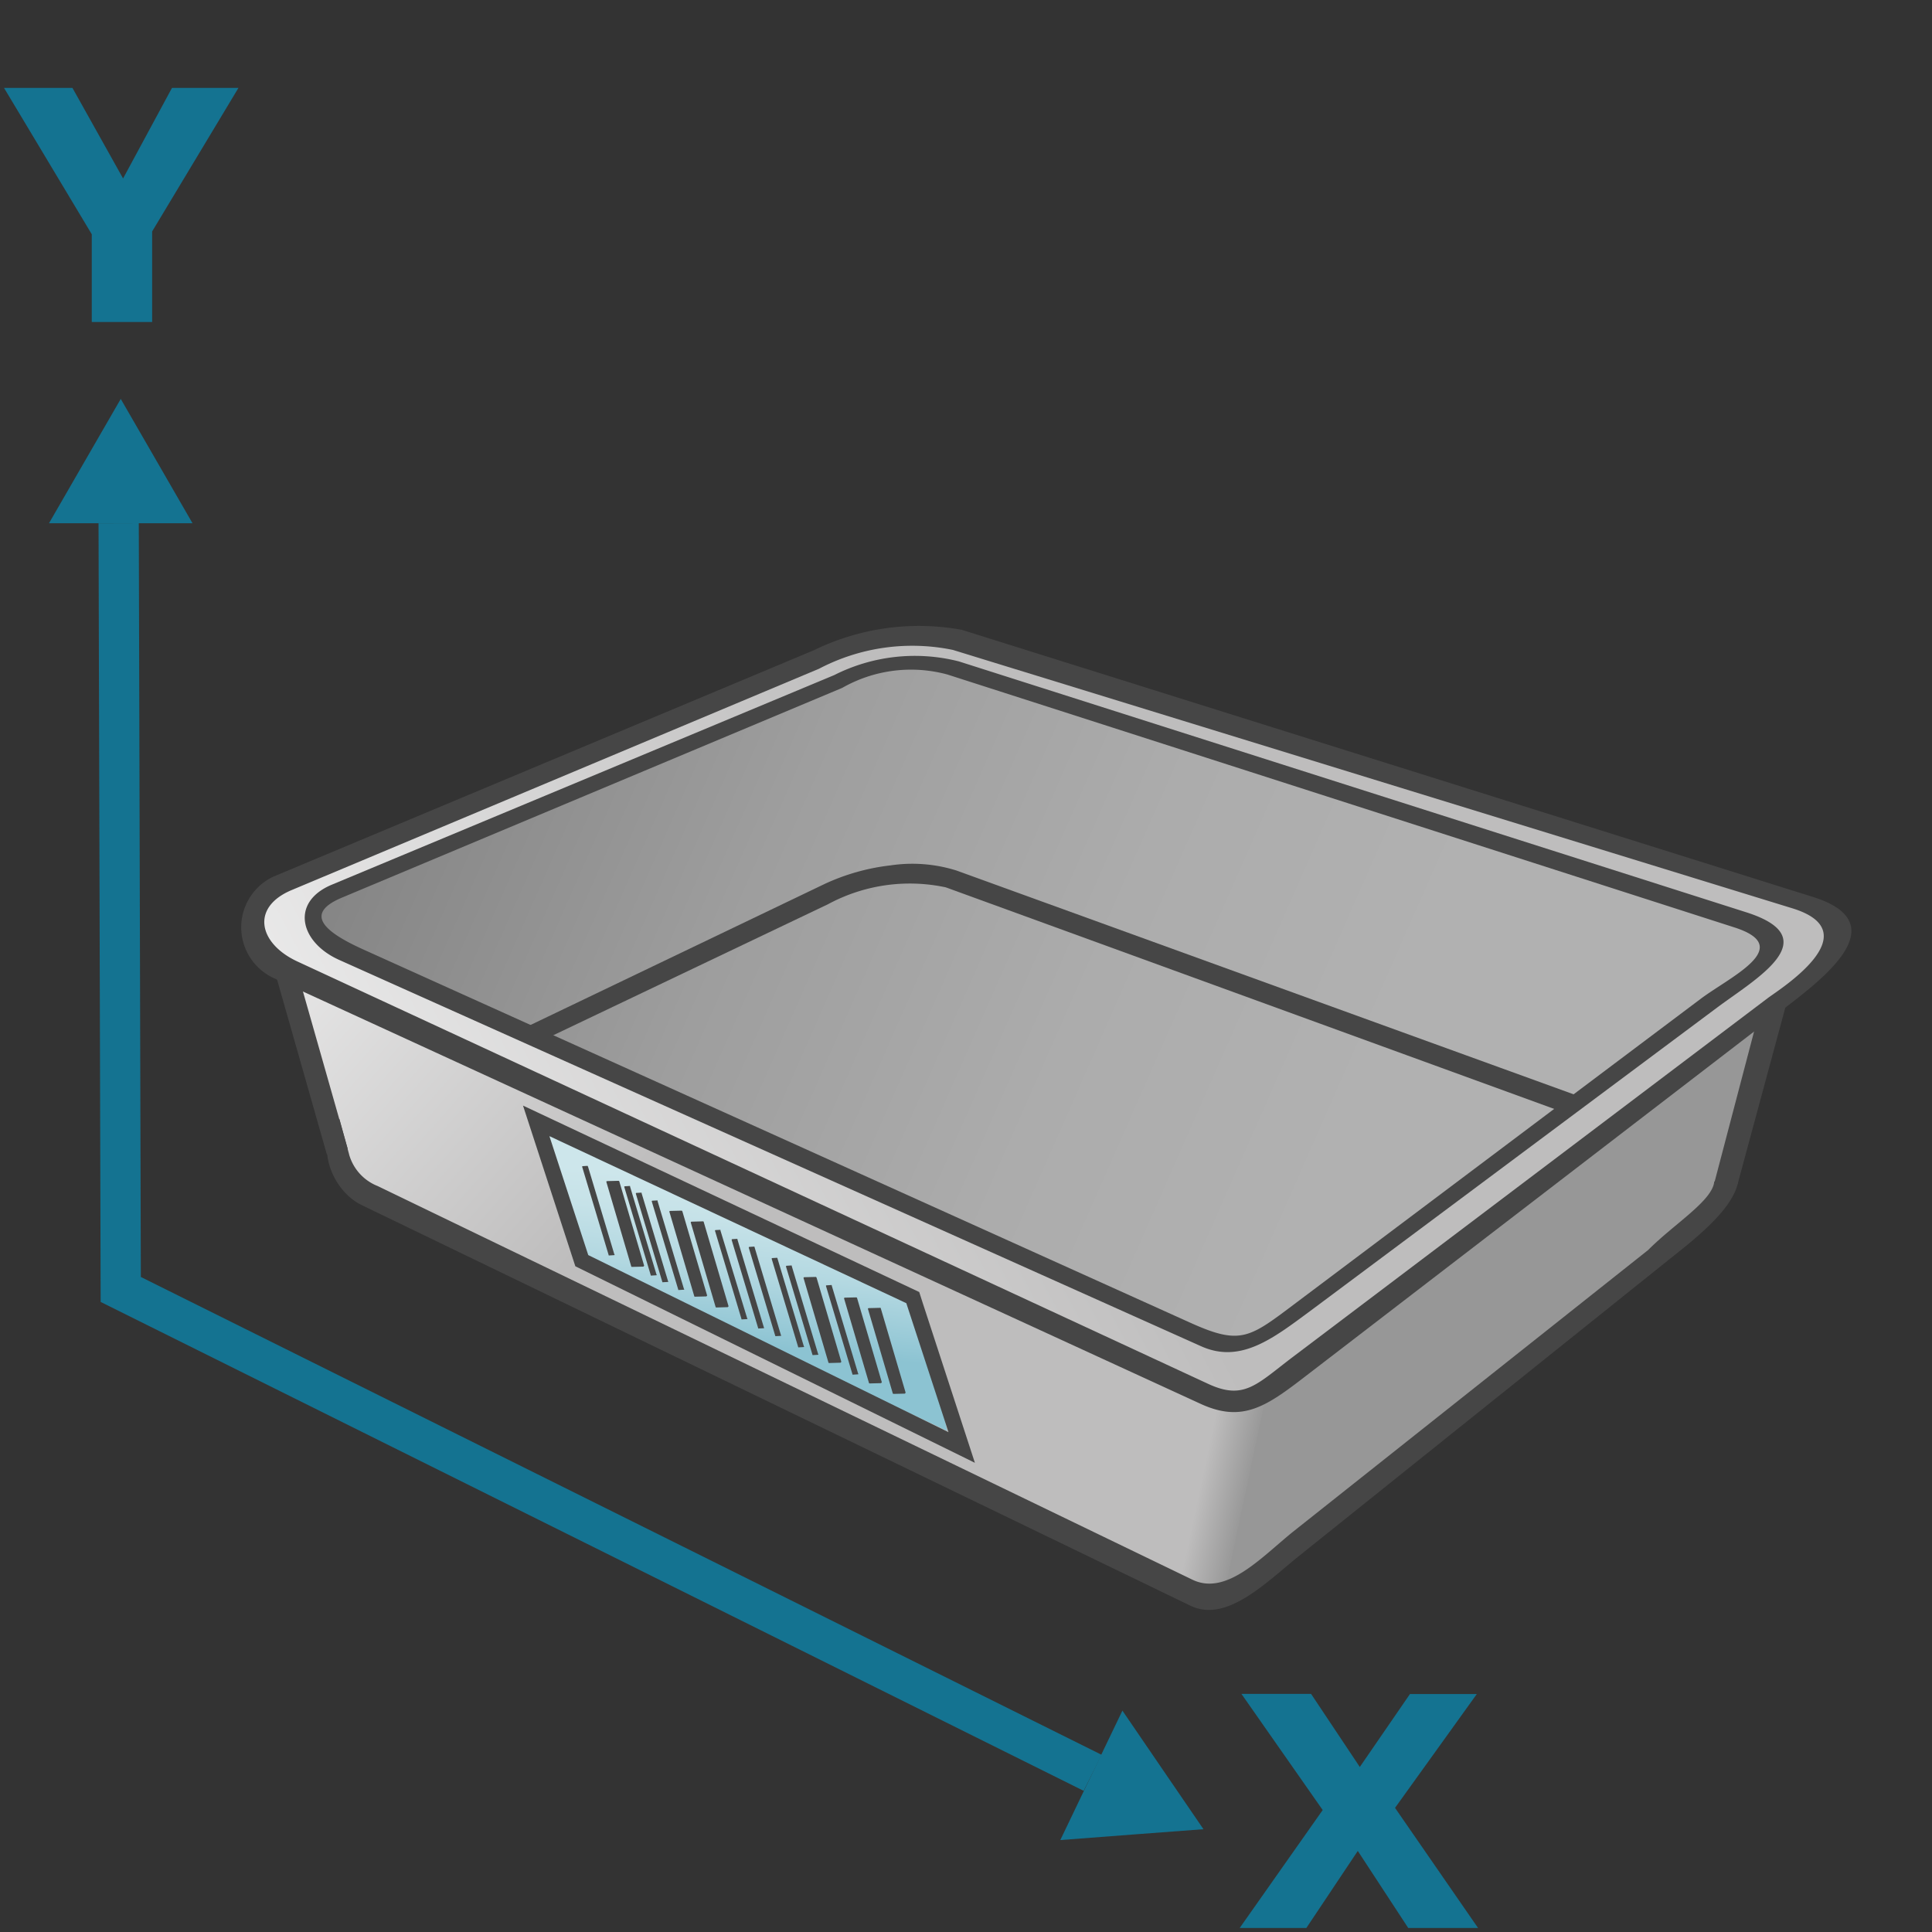 <svg id="svg2" xmlns="http://www.w3.org/2000/svg" xmlns:xlink="http://www.w3.org/1999/xlink" viewBox="0 0 48 48">
  <rect x="0" y="0" width="48" height="48" fill="#333333" stroke="none"/>
  <defs>
    <linearGradient id="linear-gradient" x1="66.001" y1="800.449" x2="36.247" y2="786.055" gradientTransform="matrix(0.867, -0.059, 0, 0.923, -23.051, -708.208)" gradientUnits="userSpaceOnUse">
      <stop offset="0" stop-color="#b1b1b1"/>
      <stop offset="0.26" stop-color="#acacac"/>
      <stop offset="0.567" stop-color="#9e9e9e"/>
      <stop offset="0.897" stop-color="#868686"/>
      <stop offset="1" stop-color="#7d7d7d"/>
    </linearGradient>
    <linearGradient id="linear-gradient-2" x1="32.508" y1="788.038" x2="45.656" y2="801.241" gradientTransform="matrix(0.867, -0.059, 0, 0.923, -23.051, -708.208)" gradientUnits="userSpaceOnUse">
      <stop offset="0" stop-color="#fff"/>
      <stop offset="1" stop-color="#bebdbd"/>
    </linearGradient>
    <linearGradient id="linear-gradient-3" x1="61.003" y1="811.085" x2="62.365" y2="811.399" gradientTransform="matrix(0.867, -0.059, 0, 0.923, -23.051, -708.208)" gradientUnits="userSpaceOnUse">
      <stop offset="0" stop-color="#bebdbd"/>
      <stop offset="1" stop-color="#979797"/>
    </linearGradient>
    <linearGradient id="linear-gradient-4" x1="53.406" y1="-59.888" x2="80.092" y2="-45.888" gradientTransform="matrix(0.833, 0, 0, -0.833, -40.885, -13.479)" xlink:href="#linear-gradient-2"/>
    <linearGradient id="linear-gradient-5" x1="-61.567" y1="895.548" x2="-58.637" y2="901.04" gradientTransform="matrix(0.823, 0.389, 0.129, 0.568, -48.7, -455.499)" gradientUnits="userSpaceOnUse">
      <stop offset="0" stop-color="#cde6eb"/>
      <stop offset="0.221" stop-color="#c6e2e8"/>
      <stop offset="0.542" stop-color="#b3d8e1"/>
      <stop offset="0.921" stop-color="#93c7d5"/>
      <stop offset="1" stop-color="#8cc3d2"/>
    </linearGradient>
  </defs>
  <g id="g1251">
    <path id="path1405" d="M29.657,33.241c-.316-.131-5.287-2.35-11.045-4.931C7.618,23.382,7.645,23.393,7.645,22.876a.741.741,0,0,1,.294-.621c.314-.2,13.012-5.39,13.591-5.554a4.723,4.723,0,0,1,1.25-.183c.59,0,1.144.167,10.584,3.174,5.48,1.75,10.07,3.227,10.2,3.289.794.374.676.75-.476,1.5-.282.184-2.912,2.136-5.843,4.333s-5.529,4.123-5.772,4.274A1.7,1.7,0,0,1,29.657,33.241Z" stroke="#464646" stroke-linecap="square" stroke-width="0.016" fill="url(#linear-gradient)"/>
    <path id="path1594" d="M26.011,37.712c-3.842-1.828-10.173-4.859-14.834-7.1-2.076-1-2.1-1.015-2.5-1.513l-.406-.5-.546-2.167c-.3-1.193-.566-2.236-.591-2.32-.035-.112.936.3,3.511,1.52,1.955.921,7.242,3.407,11.751,5.522L30.584,35l-.051,2.209c-.044,1.873-.07,2.226-.173,2.319a.443.443,0,0,1-.2.115C30.113,39.643,28.247,38.775,26.011,37.712Z" stroke="#46fd46" stroke-linecap="square" stroke-width="0.001" fill="url(#linear-gradient-2)"/>
    <path id="path1564" d="M43.142,29.358,44.336,25,31.077,34.715l-.562.211-.083,4.6Z" fill="#979797"/>
    <path id="rect1687" d="M30.277,34.588l-.066.314L29.2,39.681l1.159.176,1.075-5.092Z" fill="url(#linear-gradient-3)"/>
    <path id="rect1314-4-0" d="M22.126,21.5a5.311,5.311,0,0,0-1.641.463l-8.864,4.25.44.311,8.515-4.061a4.277,4.277,0,0,1,2.923-.417l16.579,6.038.466-.371L23.767,21.629A3.663,3.663,0,0,0,22.126,21.5ZM8.433,27.8c-.642.6-.2,1.778.556,2.141l20.585,9.951c.9.437,1.879-.574,2.719-1.25l9.137-7.32c.767-.615,2.5-1.893,1.417-2.7l-.226.742-.03-.014c-.038.479-.994,1.053-1.644,1.707l-8.824,7c-.786.634-1.651,1.6-2.5,1.189L9.383,29.467a1.19,1.19,0,0,1-.69-.722.6.6,0,0,1-.024-.083Z" fill="#464646"/>
    <path id="path1675" d="M8.381,28.616,7.048,23.932" fill="none" stroke="#464646" stroke-width="0.537"/>
    <path id="path1677" d="M43.768,24.9v.01l-1.176,4.478.577.037,1.206-4.462v-.1Z" fill="#464646"/>
    <path id="path1371" d="M29.5,34.326c-.105-.036-4.583-2.2-10.909-5.139L7.062,23.823l-.282-.241a.857.857,0,0,1-.138-1.205.839.839,0,0,1,.207-.187c.167-.116,13.533-5.723,14.144-5.936a5.517,5.517,0,0,1,2.273-.327c.327.051,21.542,6.6,21.8,6.732.313.155.609.44.609.632,0,.278-.278.584-1.065,1.11-.4.27-11.217,8.474-12.656,9.6-.678.529-.917.623-1.236.642a2.129,2.129,0,0,1-.577-.083Zm1.45-.942a5.042,5.042,0,0,0,1.12-.642c.18-.132,2.647-1.839,5.483-3.969s5.215-4,5.472-4.172c.852-.566,1.124-.85,1.125-1.166,0-.2-.2-.408-.584-.578C43.275,22.724,23.8,16.58,23.424,16.5a4.011,4.011,0,0,0-2.064.207c-.642.211-12.851,5.25-13.078,5.4a.761.761,0,0,0-.389.688c0,.437.3.784.941,1.083,1.12.519,21.1,9.544,21.21,9.573A2.524,2.524,0,0,0,30.952,33.384Z" stroke="#464646" stroke-linecap="square" stroke-width="0.008" fill="url(#linear-gradient-4)"/>
    <path id="rect1314-4" d="M23.825,16.433a4.436,4.436,0,0,0-3.1.34L8.246,21.979c-1.038.433-.8,1.429.179,1.869l21.418,9.6c.984.44,1.793-.2,2.715-.881l10.111-7.54c.946-.705,2.744-1.716.715-2.362Zm-.287.325,19.555,6.284c1.521.489-.106,1.222-.839,1.773L32.226,32.349c-1.178.885-1.382,1.088-2.653.514L9.01,23.582c-.917-.416-1.487-.872-.516-1.28L20.925,17.09A3.451,3.451,0,0,1,23.538,16.758Z" fill="#464646"/>
    <path id="rect1314" d="M23.894,15.647a5.95,5.95,0,0,0-3.672.507L6.79,21.781A1.39,1.39,0,0,0,6.8,24.3l23.033,10.58c1.031.473,1.625.065,2.583-.673l11.724-9.009c.992-.762,3.084-2.233.893-2.917Zm-.22.5,20.848,6.417c1.964.6-.323,2.022-.6,2.232L32.131,33.705c-.906.684-1.217,1.094-2.116.676L7.389,23.888c-.964-.447-1.167-1.344-.144-1.774l13.105-5.5a4.988,4.988,0,0,1,3.324-.467Z" fill="#464646"/>
    <path id="rect967" d="M13.563,28.072l9.269,4.384.7,3.095-9.269-4.385Z" fill="url(#linear-gradient-5)"/>
    <path id="rect13" d="M22.838,32.1l.083.26,1.3,3.983L14.294,31.46l-1.3-3.992Zm-.321.277L13.65,28.227l.965,2.955,8.95,4.4Z" fill="#464646"/>
    <path id="rect1108" d="M14.6,28.965l-.126.008a.015.015,0,0,0-.009.02l.654,2.179c0,.011.013.032.009.02l.127-.008c.031,0,.008-.02.008-.02l-.654-2.179a.038.038,0,0,1-.009-.02Z" fill="#464646"/>
    <path id="rect1108-6" d="M15.367,29.337l-.282.007c-.011,0-.023.01-.02.021l.616,2.091a.021.021,0,0,0,.02.02l.283-.007.02-.021-.616-2.091C15.385,29.346,15.378,29.337,15.367,29.337Z" fill="#464646"/>
    <path id="rect1108-4" d="M15.646,29.465l-.126.008a.015.015,0,0,0-.009.02l.654,2.179c0,.011.013.032.01.02l.126-.008c.03,0,.009-.02.009-.02l-.655-2.179c0-.011,0-.021-.009-.02Z" fill="#464646"/>
    <path id="rect1108-4-4" d="M15.933,29.631l-.126.007c-.005,0-.012.01-.009.021l.654,2.179c0,.01.014.032.01.019l.126-.007c.031,0,.009-.021.009-.021l-.655-2.179c0-.01,0-.02-.009-.019Z" fill="#464646"/>
    <path id="rect1108-4-9" d="M16.329,29.824l-.126.007a.017.017,0,0,0-.009.021l.654,2.178c0,.011.014.034.009.02l.127-.007c.031,0,.008-.021.008-.021l-.654-2.178c0-.011,0-.02-.009-.02Z" fill="#464646"/>
    <path id="rect1108-4-4-7" d="M17.9,30.554l-.127.007a.018.018,0,0,0-.008.021l.654,2.178c0,.011.014.034.009.02l.127-.007c.031,0,.008-.021.008-.021L17.9,30.574c0-.011,0-.02-.009-.02Z" fill="#464646"/>
    <path id="rect1108-4-9-7" d="M18.314,30.779l-.127.008c-.005,0-.011.01-.009.021l.655,2.178c0,.011.014.034.01.02L18.968,33c.032,0,.01-.021.01-.021L18.323,30.8c0-.01,0-.02-.009-.02Z" fill="#464646"/>
    <path id="rect1108-4-8" d="M18.738,30.971l-.126.008s-.012.01-.009.02l.655,2.179c0,.01.013.032.009.019l.126-.007c.031,0,.009-.02.009-.02l-.654-2.18c0-.01-.005-.02-.01-.019Z" fill="#464646"/>
    <path id="rect1108-4-8-9" d="M19.308,31.249l-.127.008c-.005,0-.012.01-.008.021l.654,2.178c0,.01.013.033.009.019l.127-.007c.03,0,.008-.021.008-.021l-.654-2.178C19.313,31.258,19.313,31.249,19.308,31.249Z" fill="#464646"/>
    <path id="rect1108-4-4-6-6" d="M19.663,31.44l-.126.008s-.013.01-.009.021l.654,2.178c0,.01.013.033.009.02l.127-.007c.03,0,.008-.021.008-.021l-.654-2.18c0-.01,0-.02-.009-.019Z" fill="#464646"/>
    <path id="rect1108-4-9-6" d="M20.657,31.926l-.127.008c-.005,0-.012.01-.008.02l.654,2.179c0,.011.013.033.009.02l.126-.008c.032,0,.009-.02.009-.02l-.654-2.179c0-.011,0-.02-.009-.02Z" fill="#464646"/>
    <path id="rect1108-6-9" d="M16.933,30.078l-.282.007c-.012,0-.024.01-.02.021l.616,2.091a.019.019,0,0,0,.02.019l.283-.007.019-.021-.615-2.09c-.006-.011-.012-.02-.021-.02Z" fill="#464646"/>
    <path id="rect1108-6-7" d="M17.464,30.344l-.282.008c-.011,0-.023.01-.02.021l.615,2.091a.021.021,0,0,0,.021.02l.283-.008.02-.021-.616-2.091c0-.01-.009-.02-.021-.02Z" fill="#464646"/>
    <path id="rect1108-6-7-7" d="M20.267,31.725l-.283.007c-.011,0-.023.01-.02.021l.616,2.091a.02.02,0,0,0,.021.02l.282-.008.02-.021-.615-2.09c-.006-.011-.013-.02-.021-.02Z" fill="#464646"/>
    <path id="rect1108-6-7-4" d="M21.274,32.233l-.283.007c-.012,0-.023.01-.02.021l.616,2.09a.02.02,0,0,0,.021.02l.282-.007.019-.021-.615-2.093A.024.024,0,0,0,21.274,32.233Z" fill="#464646"/>
    <path id="rect1108-6-7-2" d="M21.865,32.493l-.281.007c-.012,0-.024.01-.02.02l.615,2.091a.022.022,0,0,0,.021.02l.283-.007L22.5,34.6l-.616-2.091a.022.022,0,0,0-.021-.019Z" fill="#464646"/>
    <path id="path967" d="M27.146,44.045,3,32.036,2.948,13" fill="none" stroke="#147391"/>
    <path id="path975" d="M3,9.911l-.892,1.545L1.217,13H4.783l-.891-1.544Z" fill="#147391"/>
    <path id="path975-7" d="M29.9,45.446l-1.007-1.472L27.886,42.5l-.772,1.608-.771,1.608,1.778-.136Z" fill="#147391"/>
    <g id="text994">
      <path id="path1211" d="M5.924,2.184,3.78,5.75V8H2.28V5.82L.1,2.184H1.8l1.258,2.25,1.215-2.25Z" fill="#147391"/>
    </g>
    <g id="text994-0">
      <path id="path1208" d="M36.722,47.9H34.987l-1.253-1.914L32.456,47.9H30.8l2.062-2.93-2.019-2.886h1.73L33.784,43.9l1.246-1.812h1.661l-2.032,2.828Z" fill="#147391"/>
    </g>
  </g>
</svg>
